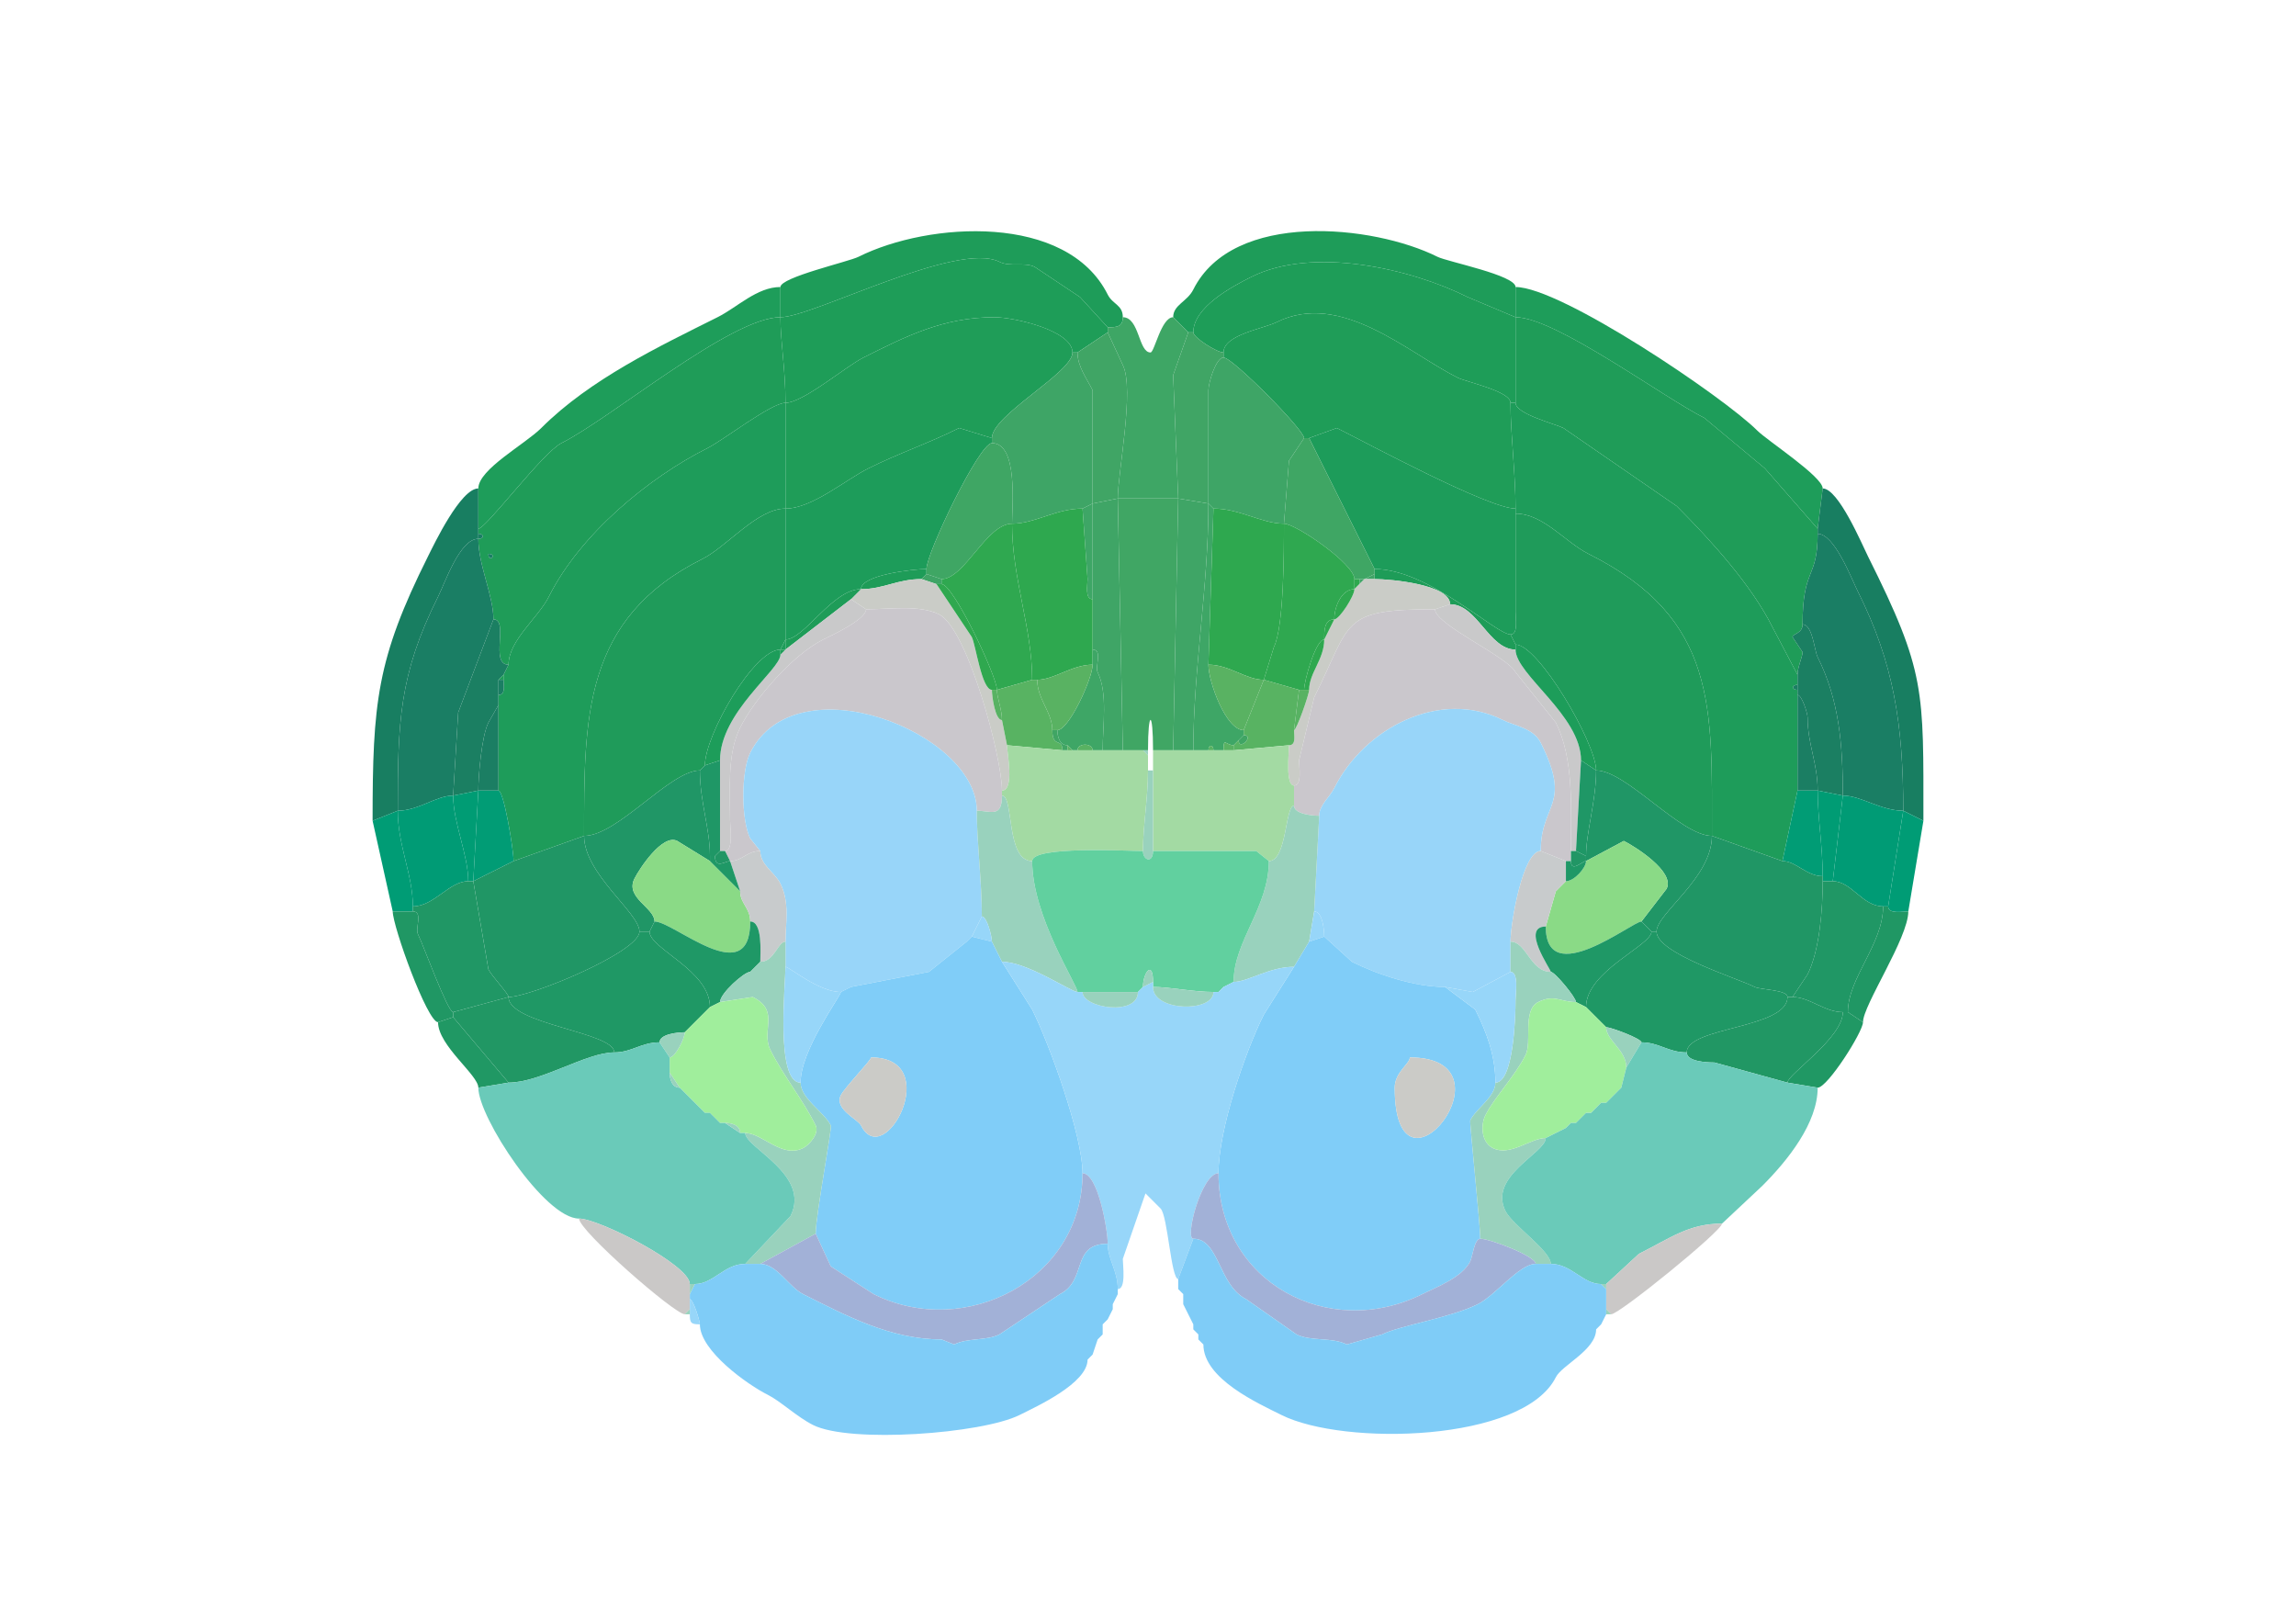 <svg xmlns="http://www.w3.org/2000/svg" viewBox="0 0 456 320"><path fill="#1E9C59" id="MOs1" d="M223 63c0 1.965-1.288 2-3 2l-5.5-6-9-6c-2.005-1.003-4.888.056-7-1-8.432-4.216-37.126 11-43.5 11v-6c0-1.94 13.534-5.017 15.5-6 14.026-7.013 41.418-8.664 49.5 7.5.989 1.978 3 2.023 3 4.5ZM236 66h1c0-4.972 7.617-9.059 11.5-11 12.264-6.132 31.654-1.673 43 4l9.5 4v-6c0-2.351-13.522-5.011-15.5-6-12.736-6.368-40.617-9.266-48.5 6.5-1.213 2.426-4 3.03-4 5.5l3 3Z"/><path fill="#1E9D58" id="MOs2/3" d="M213 70h1l6-4v-1l-5.5-6-9-6c-2.005-1.003-4.888.056-7-1-8.432-4.216-37.126 11-43.5 11 0 4.939 1 10.228 1 17 3.476 0 12.027-7.264 15.5-9 8.345-4.172 15.806-8 26-8 3.904 0 15.5 2.63 15.5 7ZM300 80h1V63l-9.5-4c-11.346-5.673-30.736-10.132-43-4-3.883 1.941-11.5 6.028-11.5 11 0 1.028 4.666 4 6 4 0-3.528 7.935-4.718 10.5-6 12.778-6.39 26.124 6.062 36 11 1.746.873 10.5 2.685 10.5 5Z"/><path fill="#1E9D5A" id="MOp1" d="M95 97v8c1.5 0 12.799-15.15 16.5-17 9.873-4.936 33.683-25 43.5-25v-6c-4.655 0-8.571 4.036-12.5 6-11.598 5.8-25.307 12.307-35 22-3.222 3.222-12.5 8.206-12.5 12ZM362 97l-1 8-10.5-12-12-10c-8.168-4.084-29.619-20-37.5-20v-6c9.003 0 41.318 21.818 48 28.5 2.022 2.022 13 9.153 13 11.5Z"/><path fill="#1F9C58" id="MOp2/3" fill-rule="evenodd" d="M97 110c0 1.93 1.93 0 0 0m1 13c3.159 0-.808 9 3 9 0-4.813 5.926-9.352 8-13.5 6.204-12.408 19.882-23.691 31.5-29.5 3.138-1.57 12.685-9 15.5-9 0-6.772-1-12.061-1-17-9.817 0-33.627 20.064-43.5 25-3.701 1.85-15 17-16.5 17v1c1.186 0 1.186 1 0 1 0 5.245 3 11.264 3 16Z"/><path fill="#1F9D58" id="MOs5" d="m197 87-6.5-2c-5.961 2.98-12.156 5.078-18 8-4.599 2.3-11.264 8-16.5 8V80c3.476 0 12.027-7.264 15.5-9 8.345-4.172 15.806-8 26-8 3.904 0 15.5 2.63 15.5 7 0 4.027-16 12.399-16 17Z"/><path fill="#3EA665" id="ACAd1" d="M222 99h12l-1-24.5 3-8.5-3-3c-2.37 0-3.725 7-4.5 7-2.418 0-2.179-7-5.5-7 0 1.965-1.288 2-3 2v1l3 6.5c2.365 4.73-1 21.43-1 26.5Z"/><path fill="#1F9D58" id="MOs5" d="m260 87 5.5-2c6.155 3.078 30.14 16 35.5 16 0-6.903-1-14.772-1-21 0-2.315-8.754-4.127-10.5-5-9.876-4.938-23.222-17.39-36-11-2.565 1.282-10.5 2.472-10.5 6v1c1.785 0 16 14.38 16 16h1Z"/><path fill="#1F9C58" id="MOp2/3" d="M358 124c0 1.812-2 1.87-2 2.5l2 3c0 .949-1 2.951-1 4.5l-5-9.5c-4.153-8.306-12.171-17.171-19-24L310.5 85c-1.674-.837-9.5-2.787-9.5-5V63c7.881 0 29.332 15.916 37.5 20l12 10 10.5 12v1c0 9.107-3 6.601-3 18Z"/><path fill="#40A565" id="ACAd2/3" d="m222 99-5 1V77.5c-1.167-2.333-3-4.728-3-7.5l6-4 3 6.5c2.365 4.73-1 21.43-1 26.5ZM234 99l6 1V77.5c0-1.479 1.497-6.5 3-6.5v-1c-1.334 0-6-2.972-6-4h-1l-3 8.5 1 24.5Z"/><path fill="#3EA566" id="ACAd5" d="M215 101c-5.296 0-9.447 3-14 3 0-3.473 1.25-16-4-16v-1c0-4.601 16-12.973 16-17h1c0 2.772 1.833 5.167 3 7.5V100l-2 1ZM241 101c5.222 0 9.64 3 14 3l1-12.5 3-4.5c0-1.62-14.215-16-16-16-1.503 0-3 5.021-3 6.5V100l1 1Z"/><path fill="#1E9C5A" id="MOp5" d="m116 166-14 5c0-2.28-1.938-14-3-14v-19c1.473 0 1-1.952 1-3v-1l1-2c0-4.813 5.926-9.352 8-13.5 6.204-12.408 19.882-23.691 31.5-29.5 3.138-1.57 12.685-9 15.5-9v21c-5.6 0-11.619 7.559-16.5 10-23.686 11.843-23.5 31.519-23.5 55ZM340 166l14 5 3-14v-20c-1.186 0-1.186-1 0-1v-2l-5-9.5c-4.153-8.306-12.171-17.171-19-24L310.5 85c-1.674-.837-9.5-2.787-9.5-5h-1c0 6.228 1 14.097 1 21v1c5.509 0 9.822 5.661 14.5 8 25.688 12.844 24.5 30.596 24.5 56Z"/><path fill="#1D9C5A" id="MOs6a" d="M171 117c-5.648 0-11.285 10-15 10v-26c5.236 0 11.901-5.7 16.5-8 5.844-2.922 12.039-5.02 18-8l6.5 2v1c-2.498 0-13 21.828-13 25-2.454 0-13 1.149-13 4ZM273 113c10.776 0 24.064 13 27 13 1.537 0 1-2.963 1-4.5V101c-5.36 0-29.345-12.922-35.5-16l-5.5 2 13 26Z"/><path fill="#3FA664" id="ACAd6a" d="M270 115h1l2-1v-1l-13-26h-1l-3 4.5-1 12.5c2.371 0 14 8.002 14 11h1ZM184 114l3 1c4.555 0 8.939-11 14-11 0-3.473 1.25-16-4-16-2.498 0-13 21.828-13 25v1Z"/><path fill="#187E61" id="SSp-m1" d="m79 161-5 2c0-23.413.801-32.102 11-52.5 1.218-2.436 6.487-13.5 10-13.5v10c-3.67 0-6.592 8.685-8 11.5-7.764 15.528-8 24.988-8 42.5ZM378 161l4 2c0-26.054.496-29.507-11-52.5-1.176-2.351-5.879-13.5-9-13.5l-1 8v1c3.34 0 6.721 8.943 8 11.5 7.073 14.146 9 26.206 9 43.5Z"/><path fill="#3FA566" id="ACAv2/3" d="M219 149h4l-1-50-5 1v29c2.064 0 .426 3.353 1 4.5 2.042 4.084 1 10.663 1 15.5Z"/><path fill="#40A664" id="ACAv1" d="M229 149h4l1-50h-12l1 50h5c0-8.043 1-8.043 1 0Z"/><path fill="#3FA566" id="ACAv2/3" d="M233 149h4c0-16.153 3-32.47 3-49l-6-1-1 50Z"/><path fill="#3EA666" id="ACAv5" d="m215 101 1 14c0 1.145-.579 4 1 4v-19l-2 1ZM241 149h2c0-2.729.423-1 2-1l1-1 1-1v-1c-3.514 0-7-9.591-7-13l1-31-1-1c0 16.53-3 32.847-3 49h3c0-1.186 1-1.186 1 0Z"/><path fill="#1F9B5A" id="MOp6a" d="M139 153c-5.899 0-16.348 13-23 13 0-23.481-.186-43.157 23.5-55 4.881-2.441 10.9-10 16.5-10v26l-1 2c-5.27 0-15 16.978-15 23l-1 1Z"/><path fill="#2EA84F" id="PL5" d="M205 135h1c3.339 0 6.924-3 11-3v-13c-1.579 0-1-2.855-1-4l-1-14c-5.296 0-9.447 3-14 3 0 10.864 4 20.762 4 31ZM240 132c4.168 0 7.42 3 11 3l2-6.5c2-3.999 2-18.938 2-24.5-4.36 0-8.778-3-14-3l-1 31Z"/><path fill="#1F9B5A" id="MOp6a" d="M317 153c5.974 0 16.814 13 23 13 0-25.404 1.188-43.156-24.5-56-4.678-2.339-8.991-8-14.5-8v19.5c0 1.537.537 4.5-1 4.5l1 2c4.534 0 16 19.589 16 25Z"/><path fill="#2FA850" id="PL6a" d="m205 135-7 2c0-2.661-8.652-21-11-21v-1c4.555 0 8.939-11 14-11 0 10.864 4 20.762 4 31ZM258 137h1c0-1.761 2.307-10 4-10 0-1.465-.109-4 2-4 0-2.522 1.432-6 4-6v-2c0-2.998-11.629-11-14-11 0 5.562 0 20.501-2 24.5l-2 6.5 7 2Z"/><path fill="#1A7E64" id="SSp-m2/3" d="M95 106c1.186 0 1.186 1 0 1v-1ZM366 158c3.619 0 7.506 3 12 3 0-17.294-1.927-29.354-9-43.5-1.279-2.557-4.66-11.5-8-11.5 0 9.107-3 6.601-3 18 1.998 0 2.337 5.174 3 6.5 4.24 8.48 5 17.195 5 27.5ZM90 158c-3.34 0-6.924 3-11 3 0-17.512.236-26.972 8-42.5 1.408-2.815 4.33-11.5 8-11.5 0 5.245 3 11.264 3 16l-7 18.5-1 16.5ZM97 110c0 1.93 1.93 0 0 0Z"/><path fill="#1E9C58" id="MOs6b" d="M183 115c-4.775 0-7.525 2-12 2 0-2.851 10.546-4 13-4v1l-1 1ZM301 128v1c-5.298 0-7.61-9-13-9 0-3.915-11.771-5-15-5v-2c10.776 0 24.064 13 27 13l1 2Z"/><path fill="#3FA466" id="ACAd6b" d="M186 116h1v-1l-3-1-1 1 3 1ZM271 115h2v-1l-2 1Z"/><path fill="#CACCC7" id="cing" d="M200 148c0 1.439 1.548 9-1 9 0-6.681-6.844-32.172-12.5-35-3.84-1.92-9.935-1-14.5-1l-3-2 2-2c4.475 0 7.225-2 12-2l3 1 7 10.5c.806 1.611 1.968 10.5 4 10.5 0 1.357.647 6 2 6l1 5Z"/><path fill="#2FA84F" id="PL6b" d="m270 116-1 1v-2h1v1Z"/><path fill="#3FA466" id="ACAd6b" d="m271 115-1 1v-1h1Z"/><path fill="#CACCC7" id="cing" d="M256 148c0 1.49-.735 8 1 8 1.643 0 1-3.765 1-5l3-12.5c7.525-15.05 5.05-17.5 24-17.5l3-1c0-3.915-11.771-5-15-5h-2l-1 1-1 1c0 1.334-2.972 6-4 6l-2 4c0 3.947-3 6.628-3 10 0 .922-2.496 8-3 8 0 1.048.473 3-1 3Z"/><path fill="#2FA84F" id="PL6b" d="M197 137h1c0-2.661-8.652-21-11-21h-1l7 10.5c.806 1.611 1.968 10.5 4 10.5Z"/><path fill="#1E9C58" id="MOs6b" d="M156 127v2l13-10 2-2c-5.648 0-11.285 10-15 10Z"/><path fill="#2FA84F" id="PL6b" d="M269 117c-2.568 0-4 3.478-4 6 1.028 0 4-4.666 4-6Z"/><path fill="#C9C9CA" id="scwm" d="M143 169h1c1.684 0 1-4.679 1-6 0-6.303-.613-13.275 2-18.5 2.873-5.746 10.444-14.472 16.5-17.5 1.582-.791 8.5-3.942 8.5-6l-3-2-13 10-1 1c0 3.013-12 11.441-12 21v18ZM312 169h1l1-18c0-8.906-13-17.042-13-22-5.298 0-7.61-9-13-9l-3 1c0 3.042 14.463 9.426 16 12.5l8 10c3.608 7.217 3 16.801 3 25.5Z"/><path fill="#CAC7CC" id="fa" d="M151 169c-2.72 0-3.553 2-6 2l-1-2c1.684 0 1-4.679 1-6 0-6.303-.613-13.275 2-18.5 2.873-5.746 10.444-14.472 16.5-17.5 1.582-.791 8.5-3.942 8.5-6 4.565 0 10.66-.92 14.5 1 5.656 2.828 12.5 28.319 12.5 35v1c0 4.528-2.265 3-5 3 0-15.507-35.871-29.757-45-11.5-1.829 3.658-1.832 13.335 0 17l2 2.5ZM311 171h1v-2c0-8.699.608-18.283-3-25.5l-8-10c-1.537-3.074-16-9.458-16-12.5-18.95 0-16.475 2.45-24 17.5l-3 12.5c0 1.235.643 5-1 5v4c0 1.638 3.576 2 5 2 0-2.097 2.105-3.71 3-5.5 5.928-11.855 20.922-19.789 33.5-13.5 2.272 1.136 6.046 1.592 7.5 4.5 6.295 12.589 0 11.898 0 21.5l5 2Z"/><path fill="#1B7F62" id="SSp-m4" d="m95 157-5 1 1-16.5 7-18.5c3.159 0-.808 9 3 9l-1 2-1 1v5l-2 3.5c-1.34 2.681-2 10.566-2 13.5Z"/><path fill="#2FA84F" id="PL6b" d="M265 123c-2.109 0-2 2.535-2 4l2-4Z"/><path fill="#1B7F62" id="SSp-m4" d="m361 157 5 1c0-10.305-.76-19.02-5-27.5-.663-1.326-1.002-6.5-3-6.5 0 1.812-2 1.87-2 2.5l2 3c0 .949-1 2.951-1 4.5v4c.843 0 2 3.646 2 4.5 0 5.27 2 9.046 2 14.5Z"/><path fill="#1D9D5A" id="MOp6b" d="M155 129h1v-2l-1 2Z"/><path fill="#2FA84F" id="PL6b" d="M259 137h1c0-3.372 3-6.053 3-10-1.693 0-4 8.239-4 10Z"/><path fill="#1D9D5A" id="MOp6b" d="m314 151 3 2c0-5.411-11.466-25-16-25v1c0 4.958 13 13.094 13 22ZM143 151l-3 1c0-6.022 9.73-23 15-23v1c0 3.013-12 11.441-12 21Z"/><path fill="#1E9C58" id="MOs6b" d="m156 129-1 1v-1h1Z"/><path fill="#3EA666" id="ACAv5" d="M217 149h2c0-4.837 1.042-11.416-1-15.5-.574-1.147 1.064-4.5-1-4.5v3c0 2.69-4.707 13-7 13 0 1.238.423 3 2 3l1 1h1c0-1.486 3-1.486 3 0Z"/><path fill="#59B262" id="ILA5" d="M209 145h1c2.293 0 7-10.31 7-13-4.076 0-7.661 3-11 3 0 3.855 3 6.459 3 10ZM251 135l-4 10c-3.514 0-7-9.591-7-13 4.168 0 7.42 3 11 3Z"/><path fill="#1F9C58" id="MOp2/3" d="M99 135h1v-1l-1 1Z"/><path fill="#1B7E63" id="SSp-m5" d="M100 135c0 1.048.473 3-1 3v-3h1Z"/><path fill="#58B362" id="ILA6a" d="m200 148 11 1c0-2.573-2-.355-2-4 0-3.541-3-6.145-3-10h-1l-7 2c0 1.564 1 3.876 1 6l1 5ZM256 148l-11 1v-1l1-1c0 2.276 3.276-1 1-1v-1l4-10 7 2-1 8c0 1.048.473 3-1 3Z"/><path fill="#1B7E63" id="SSp-m5" d="M357 136c-1.186 0-1.186 1 0 1v-1Z"/><path fill="#58B263" id="ILA6b" d="M198 137c0 1.564 1 3.876 1 6-1.353 0-2-4.643-2-6h1ZM260 137c0 .922-2.496 8-3 8l1-8h2Z"/><path fill="#1B7E63" id="SSp-m5" d="M357 157h4c0-5.454-2-9.23-2-14.5 0-.854-1.157-4.5-2-4.5v19ZM95 157h4v-17l-2 3.5c-1.34 2.681-2 10.566-2 13.5Z"/><path fill="#98D5F9" id="CP" d="m169 196-2 1c-4.406 0-10.266-5-11-5v-5c0-3.511.889-7.722-1-11.5-1.169-2.337-4-3.673-4-6.5l-2-2.5c-1.832-3.665-1.829-13.342 0-17 9.129-18.257 45-4.007 45 11.5 0 6.319 1 14.033 1 21l-2 4-1 1-7.5 6-15.5 3ZM300 193l-7.5 4-5.5-1c-6.019 0-13.387-2.444-18.5-5l-5.5-5c0-1.424-.362-5-2-5l1-19c0-2.097 2.105-3.71 3-5.5 5.928-11.855 20.922-19.789 33.5-13.5 2.272 1.136 6.046 1.592 7.5 4.5 6.295 12.589 0 11.898 0 21.5-3.569 0-6 14.385-6 18v6Z"/><path fill="#40A564" id="ACAv6a" d="M211 149h1v-1c-1.577 0-2-1.762-2-3h-1c0 3.645 2 1.427 2 4ZM247 146c2.276 0-1 3.276-1 1l1-1Z"/><path fill="#59B262" id="ILA5" d="M243 149h2v-1c-1.577 0-2-1.729-2 1Z"/><path fill="#A3DAA3" id="DP" d="M227 169c-3.315 0-22-1.044-22 2-5.289 0-3.59-13-6-13v-1c2.548 0 1-7.561 1-9l11 1h16l1 1v3c0 5.479-1 11.075-1 16Z"/><path fill="#59B262" id="ILA5" d="M212 149h1l-1-1v1ZM214 149h3c0-1.486-3-1.486-3 0ZM240 149h1c0-1.186-1-1.186-1 0Z"/><path fill="#A3DAA3" id="DP" d="M229 169h20.5l2.5 2c3.598 0 3.226-11 5-11v-4c-1.735 0-1-6.51-1-8l-11 1h-16v20Z"/><path fill="#99D2BD" id="OLF" d="M228 149v1l-1-1h1Z"/><path fill="#1F9766" id="AId6b" d="M141 170h1l1-1v-18l-3 1-1 1c0 6.236 2 11.483 2 17ZM313 169l2 1c0-4.715 2-10.914 2-17l-3-2-1 18Z"/><path fill="#1D9D5A" id="MOp6b" d="m140 152-1 1 1-1Z"/><path fill="#209666" id="AId6a" d="M127 185h2l1-2c0-2.741-5.893-4.714-4-8.5.969-1.937 5.558-8.971 8.5-7.5l6.5 4v-1c0-5.517-2-10.764-2-17-5.899 0-16.348 13-23 13 0 7.547 11 15.308 11 19Z"/><path fill="#99D2BD" id="OLF" d="M227 169c0 1.919 2 2.488 2 0v-16h-1c0 5.479-1 11.075-1 16Z"/><path fill="#209666" id="AId6a" d="M328 185h1c0-3.6 11-10.667 11-19-6.186 0-17.026-13-23-13 0 6.086-2 12.285-2 17v1l7.5-4c2.117 1.058 10.209 6.081 8.5 9.5l-5 6.5 2 2Z"/><path fill="#009C74" id="GU4" d="M93 175h1l1-18-5 1c0 5.365 3 11.769 3 17Z"/><path fill="#019C75" id="GU5" d="m102 171-8 4 1-18h4c1.062 0 3 11.72 3 14ZM354 171c2.7 0 4.762 3 8 3 0-5.909-1-11.579-1-17h-4l-3 14Z"/><path fill="#009C74" id="GU4" d="M362 175h2l2-17-5-1c0 5.421 1 11.091 1 17v1Z"/><path fill="#009B75" id="GU2/3" d="M93 175c-3.764 0-6.8 5-11 5 0-6.281-3-12.113-3-19 4.076 0 7.66-3 11-3 0 5.365 3 11.769 3 17Z"/><path fill="#99D2BD" id="OLF" d="M199 191c5.018 0 13.732 6 15 6 0-1.418-9-14.99-9-26-5.289 0-3.59-13-6-13 0 4.528-2.265 3-5 3 0 6.319 1 14.033 1 21 1.014 0 2 3.959 2 5l2 4Z"/><path fill="#009B75" id="GU2/3" d="M374 180h1l3-19c-4.494 0-8.381-3-12-3l-2 17c3.725 0 5.863 5 10 5Z"/><path fill="#99D2BD" id="OLF" d="M257 192c-4.945 0-9.115 3-12 3 0-8.079 7-14.804 7-24 3.598 0 3.226-11 5-11 0 1.638 3.576 2 5 2l-1 19-1 6-3 5Z"/><path fill="#009C75" id="GU1" d="M78 181h4v-1c0-6.281-3-12.113-3-19l-5 2 4 18ZM375 180c0 1.579 2.855 1 4 1l3-18-4-2-3 19Z"/><path fill="#209665" id="AId5" d="M127 185c0 4.052-21.667 13-26 13 0-.656-3.32-4.138-4-5.5L94 175l8-4 14-5c0 7.547 11 15.308 11 19ZM355 198h1l3-4.5c2.374-4.749 3-12.883 3-18.5v-1c-3.238 0-5.3-3-8-3l-14-5c0 8.333-11 15.4-11 19 0 4.336 15.883 9.192 19.5 11 1.134.567 6.5.546 6.5 2Z"/><path fill="#8ADA86" id="CLA" d="M130 183c3.876 0 19 13.885 19 0 0-2.72-2-3.553-2-6l-6-6-6.5-4c-2.942-1.471-7.531 5.563-8.5 7.5-1.893 3.786 4 5.759 4 8.5ZM326 183c-1.795 0-19 13.749-19 1l2-7 1-1 1-1c1.634 0 4-2.634 4-4l7.5-4c2.117 1.058 10.209 6.081 8.5 9.5l-5 6.5Z"/><path fill="#219665" id="AIv6b" d="M142 170c0 2.681 2.078 1 3 1l-1-2h-1l-1 1Z"/><path fill="#C8CBCC" id="ec" d="M156 187c-1.539 0-2.187 4-5 4 0-1.899.488-8-2-8 0-2.72-2-3.553-2-6l-2-6c2.447 0 3.28-2 6-2 0 2.827 2.831 4.163 4 6.5 1.889 3.778 1 7.989 1 11.5Z"/><path fill="#61D09F" id="TTd" d="M241 197h1l1-1 2-1c0-8.079 7-14.804 7-24l-2.5-2H229c0 2.488-2 1.919-2 0-3.315 0-22-1.044-22 2 0 11.01 9 24.582 9 26h12l1-1c0-2.868 2-5.427 2-1v1c3.312 0 8.038 1 12 1Z"/><path fill="#C8CBCC" id="ec" d="M300 187c3.168 0 3.929 6 8 6 0-.495-6.042-9-1-9l2-7 1-1 1-1v-4l-5-2c-3.569 0-6 14.385-6 18Z"/><path fill="#219665" id="AIv6b" d="M312 171c0 2.373 2.284 0 3 0v-1l-2-1h-1v2Z"/><path fill="#1F9866" id="AIv6a" d="m145 171 2 6-6-6v-1h1c0 2.681 2.078 1 3 1ZM315 171c0 1.366-2.366 4-4 4v-4h1c0 2.373 2.284 0 3 0Z"/><path fill="#209765" id="AId2/3" d="m101 198-11 3c-1.1 0-5.928-13.355-7-15.5-.574-1.147 1.064-4.5-1-4.5v-1c4.2 0 7.236-5 11-5h1l3 17.5c.68 1.362 4 4.844 4 5.5Z"/><path fill="#1F9866" id="AIv6a" d="m311 175-1 1 1-1Z"/><path fill="#209765" id="AId2/3" d="M366 201h1c0-6.788 7-13.481 7-21-4.137 0-6.275-5-10-5h-2c0 5.617-.626 13.751-3 18.5l-3 4.5c3.414 0 6.353 3 10 3Z"/><path fill="#1F9866" id="AIv6a" d="m310 176-1 1 1-1Z"/><path fill="#209764" id="AId1" d="m367 201 3 2c0-3.385 9-16.715 9-22-1.145 0-4 .579-4-1h-1c0 7.519-7 14.212-7 21ZM90 202l-3 1c-2.134 0-9-19.006-9-22h4c2.064 0 .426 3.353 1 4.5 1.072 2.145 5.9 15.5 7 15.5v1Z"/><path fill="#97D6F9" id="STR" d="m263 186-3 1 1-6c1.638 0 2 3.576 2 5ZM193 186l4 1c0-1.041-.986-5-2-5l-2 4Z"/><path fill="#1F9866" id="AIv6a" d="m143 199-2 1c0-7.308-12-11.566-12-15l1-2c3.876 0 19 13.885 19 0 2.488 0 2 6.101 2 8l-1 1-1 1c-1.198 0-6 4.298-6 6ZM313 199l2 1c0-7.159 13-12.216 13-15l-2-2c-1.795 0-19 13.749-19 1-5.042 0 1 8.505 1 9 .782 0 5 5.083 5 6Z"/><path fill="#1F9865" id="AIv5" d="M131 207c-3.68 0-5.511 2-9 2 0-4.053-21-5.567-21-11 4.333 0 26-8.948 26-13h2c0 3.434 12 7.692 12 15l-3 3-1 1-1 1c-1.424 0-5 .362-5 2ZM326 207c3.489 0 5.32 2 9 2 0-5.083 20-4.712 20-11 0-1.454-5.366-1.433-6.5-2-3.617-1.808-19.5-6.664-19.5-11h-1c0 2.784-13 7.841-13 15l4 4c.978 0 7 2.267 7 3Z"/><path fill="#97D6F9" id="STR" d="m193 186-1 1 1-1Z"/><path fill="#80CDF8" id="ACB" fill-rule="evenodd" d="M173 210c0 .565-5.23 5.959-6 7.5-1.38 2.759 3.382 4.765 4 6 4.659 9.319 16.65-13.5 2-13.5m42 23c0 21.018-23.238 33.131-41.5 24l-8.5-5.5-3-6.5c0-3.661 3.277-20.947 3-21.5-1.341-2.683-6-5.362-6-8.5 0-6.528 8-17.211 8-18l2-1 15.5-3 7.5-6 1-1 4 1 2 4 6 9.5c3.384 6.769 10 24.931 10 32.5ZM280 210c0 1.274-3 2.933-3 6 0 25.545 24.785-6 3-6m-38 23c0 21.682 21.898 33.301 40.5 24 2.735-1.367 7.886-3.272 9.5-6.5.465-.93.817-4.5 2-4.5 0-2.568-2.148-23.204-2-23.5 1.206-2.411 5-4.652 5-7.5 0-5.421-1.782-10.063-4-14.5l-6-4.5c-6.019 0-13.387-2.444-18.5-5l-5.5-5-3 1-3 5-6 9.5c-3.722 7.444-9 22.807-9 31.5Z"/><path fill="#99D2BD" id="OLF" d="M148 251h3l11-6c0-3.661 3.277-20.947 3-21.5-1.341-2.683-6-5.362-6-8.5-5.029 0-3-19.63-3-23v-5c-1.539 0-2.187 4-5 4l-1 1-1 1c-1.198 0-6 4.298-6 6l6.5-1c5.508 2.754 1.583 6.666 3.5 10.5 2.587 5.173 6.372 9.744 9 15 .769 1.538-1.242 3.871-2.5 4.5-4.215 2.108-8.092-3-11.5-3 0 2.917 13.11 8.28 9 16.5l-9 9.5ZM305 251h3c0-2.59-7.606-7.712-9-10.5-3.478-6.957 8-11.541 8-14.5-3.03 0-7.056 3.722-10.5 2-2.349-1.174-2.44-4.62-1.5-6.5 1.761-3.521 5.915-7.83 8-12 1.291-2.582-.676-8.912 2.5-10.5 3.198-1.599 4.389 0 7.5 0 0-.917-4.218-6-5-6-4.071 0-4.832-6-8-6v6c1.665 0 1 4.222 1 5.5 0 3.319-.376 16.5-4 16.5 0 2.848-3.794 5.089-5 7.5-.148.296 2 20.932 2 23.5 1.872 0 11 3.45 11 5Z"/><path fill="#C8CBCC" id="ec" d="m151 191-1 1 1-1Z"/><path fill="#97D6F9" id="STR" d="M234 254c-1.421 0-2.083-12.583-3.5-14l-3-3-4.5 13c0 1.321.684 6-1 6 0-3.638-2-5.929-2-9 0-2.79-1.945-14-5-14 0-7.569-6.616-25.731-10-32.5l-6-9.5c5.018 0 13.732 6 15 6h1c0 3.203 11 4.869 11 0l1-1 2-1v1c0 4.923 12 5.096 12 1h1l1-1 2-1c2.885 0 7.055-3 12-3l-6 9.5c-3.722 7.444-9 22.807-9 31.5-3.378 0-6.757 13-5 13l-3 8Z"/><path fill="#C8CBCC" id="ec" d="m150 192-1 1 1-1Z"/><path fill="#97D6F9" id="STR" d="M167 197c0 .789-8 11.472-8 18-5.029 0-3-19.63-3-23 .734 0 6.594 5 11 5Z"/><path fill="#99D2BD" id="OLF" d="m229 195-2 1c0-2.868 2-5.427 2-1Z"/><path fill="#97D6F9" id="STR" d="m287 196 6 4.5c2.218 4.437 4 9.079 4 14.5 3.624 0 4-13.181 4-16.5 0-1.278.665-5.5-1-5.5l-7.5 4-5.5-1ZM169 196l-2 1 2-1Z"/><path fill="#99D2BD" id="OLF" d="M229 196c3.312 0 8.038 1 12 1 0 4.096-12 3.923-12-1ZM243 196l-1 1 1-1ZM215 197h11c0 4.869-11 3.203-11 0Z"/><path fill="#219764" id="AIv2/3" d="M122 209c-5.592 0-14.596 6-21 6l-11-13v-1l11-3c0 5.433 21 6.947 21 11Z"/><path fill="#A0EE9C" id="EPd" d="M147 225h1c3.408 0 7.285 5.108 11.5 3 1.258-.629 3.269-2.962 2.5-4.5-2.628-5.256-6.413-9.827-9-15-1.917-3.834 2.008-7.746-3.5-10.5l-6.5 1-2 1-3 3-1 1-1 1c0 1.238-1.923 5-3 5v3l2 3 1 1 1 1 1 1 2 2h1l2 2h1c1.238 0 3 .423 3 2ZM309 225l-2 1c-3.03 0-7.056 3.722-10.5 2-2.349-1.174-2.44-4.62-1.5-6.5 1.761-3.521 5.915-7.83 8-12 1.291-2.582-.676-8.912 2.5-10.5 3.198-1.599 4.389 0 7.5 0l2 1 4 4c0 2.584 4 4.518 4 8l-1 4-1 1-1 1-1 1h-1l-1 1-1 1h-1l-1 1-1 1h-1l-1 1-2 1Z"/><path fill="#219764" id="AIv2/3" d="M335 209c0 1.827 3.968 2 5.5 2l14.5 4c0-1.632 11-8.845 11-14-3.647 0-6.586-3-10-3h-1c0 6.288-20 5.917-20 11Z"/><path fill="#209864" id="AIv1" d="m355 215 6 1c1.963 0 9-11.092 9-13l-3-2h-1c0 5.155-11 12.368-11 14ZM101 215l-6 1c0-2.52-8-8.348-8-13l3-1 11 13Z"/><path fill="#99D2BD" id="OLF" d="m138 203-1 1 1-1ZM137 204l-1 1 1-1ZM326 207l-3 5c0-3.482-4-5.416-4-8 .978 0 7 2.267 7 3ZM131 207l2 3c1.077 0 3-3.762 3-5-1.424 0-5 .362-5 2Z"/><path fill="#6ACAB9" id="PIR" d="M137 255h1c3.657 0 5.884-4 10-4l9-9.5c4.11-8.22-9-13.583-9-16.5h-1l-3-2h-1l-2-2h-1l-2-2-1-1-1-1-1-1c-1.577 0-2-1.762-2-3v-3l-2-3c-3.68 0-5.511 2-9 2-5.592 0-14.596 6-21 6l-6 1c0 5.874 13.197 26 20 26 3.92 0 22 9.203 22 13ZM318 255h1l6.5-6c6.317-3.158 9.904-6 16.5-6l8-7.5c5.045-5.045 11-12.469 11-19.5l-6-1-14.5-4c-1.532 0-5.5-.173-5.5-2-3.68 0-5.511-2-9-2l-3 5-1 4-1 1-1 1-1 1h-1l-1 1-1 1h-1l-1 1-1 1h-1l-1 1-2 1-2 1c0 2.959-11.478 7.543-8 14.5 1.394 2.788 9 7.91 9 10.5 4.116 0 6.343 4 10 4Z"/><path fill="#CBCBC7" id="aco" d="M173 210c0 .565-5.23 5.959-6 7.5-1.38 2.759 3.382 4.765 4 6 4.659 9.319 16.65-13.5 2-13.5ZM280 210c0 1.274-3 2.933-3 6 0 25.545 24.785-6 3-6Z"/><path fill="#99D2BD" id="OLF" d="m133 213 2 3c-1.577 0-2-1.762-2-3ZM322 216l-1 1 1-1ZM136 217l1 1-1-1ZM321 217l-1 1 1-1ZM320 218l-1 1 1-1ZM138 219l2 2-2-2ZM318 219l-1 1 1-1ZM317 220l-1 1 1-1ZM141 221l2 2-2-2ZM315 221l-1 1 1-1ZM314 222l-1 1 1-1ZM144 223c1.238 0 3 .423 3 2l-3-2ZM312 223l-1 1 1-1ZM311 224l-2 1 2-1ZM309 225l-2 1 2-1Z"/><path fill="#A2B1D7" id="SI" d="M220 247c-7.367 0-3.997 7.249-9.5 10l-12 8c-2.612 1.306-6.284.642-9 2l-2.5-1c-10.18 0-19.043-4.772-27.5-9-2.789-1.395-5.226-6-8.5-6l11-6 3 6.5 8.5 5.5c18.262 9.131 41.5-2.982 41.5-24 3.055 0 5 11.21 5 14ZM294 246c1.872 0 11 3.45 11 5-3.258 0-7.939 6.22-11.5 8-5.322 2.661-15.513 4.256-19 6l-7 2c-2.994-1.497-7.127-.564-10-2l-10-7c-5.518-2.759-5.328-12-10.5-12-1.757 0 1.622-13 5-13 0 21.682 21.898 33.301 40.5 24 2.735-1.367 7.886-3.272 9.5-6.5.465-.93.817-4.5 2-4.5Z"/><path fill="#CAC8C7" id="lot" d="m137 260-1 1c-2.006 0-21-16.579-21-19 3.92 0 22 9.203 22 13v5ZM319 260l1 1c1.596 0 22-16.559 22-18-6.596 0-10.183 2.842-16.5 6l-6.5 6v5Z"/><path fill="#7FCCF7" id="OT" d="m217 269-1 1c0 4.709-10.145 9.323-13.5 11-7.464 3.732-33.669 5.666-41 2-3.196-1.598-6.478-4.739-9-6-3.991-1.996-13.5-8.725-13.5-14 0-.671-1.328-5-2-5v-1l1-2c3.657 0 5.884-4 10-4h3c3.274 0 5.711 4.605 8.5 6 8.457 4.228 17.32 9 27.5 9l2.5 1c2.716-1.358 6.388-.694 9-2l12-8c5.503-2.751 2.133-10 9.5-10 0 3.071 2 5.362 2 9v1l-1 2v1l-1 2-1 1v2l-1 1-1 3ZM238 266l1 1c0 6.826 10.865 11.683 15.5 14 12.377 6.188 48.041 5.417 54.5-7.5 1.202-2.405 8-5.408 8-9.5l1-1 1-2v-5l-1-1c-3.657 0-5.884-4-10-4h-3c-3.258 0-7.939 6.22-11.5 8-5.322 2.661-15.513 4.256-19 6l-7 2c-2.994-1.497-7.127-.564-10-2l-10-7c-5.518-2.759-5.328-12-10.5-12l-3 8v2l1 1v2l2 4v1l1 1v1Z"/><path fill="#99D2BD" id="OLF" d="m138 255-1 2v-2h1ZM319 255v1l-1-1h1Z"/><path fill="#97D6F9" id="STR" d="m234 256 1 1-1-1ZM222 257l-1 2 1-2ZM137 261c0 1.747.253 2 2 2 0-.671-1.328-5-2-5v3ZM235 259l2 4-2-4Z"/><path fill="#99D2BD" id="OLF" d="M136 261h1v-1l-1 1Z"/><path fill="#97D6F9" id="STR" d="m221 260-1 2 1-2Z"/><path fill="#99D2BD" id="OLF" d="M319 261h1l-1-1v1Z"/><path fill="#97D6F9" id="STR" d="m319 261-1 2 1-2ZM220 262l-1 1 1-1ZM318 263l-1 1 1-1ZM237 264l1 1-1-1ZM219 265l-1 1 1-1ZM238 266l1 1-1-1Z"/><path fill="#8599CC" id="PAL" d="m217 269-1 1 1-1Z"/></svg>